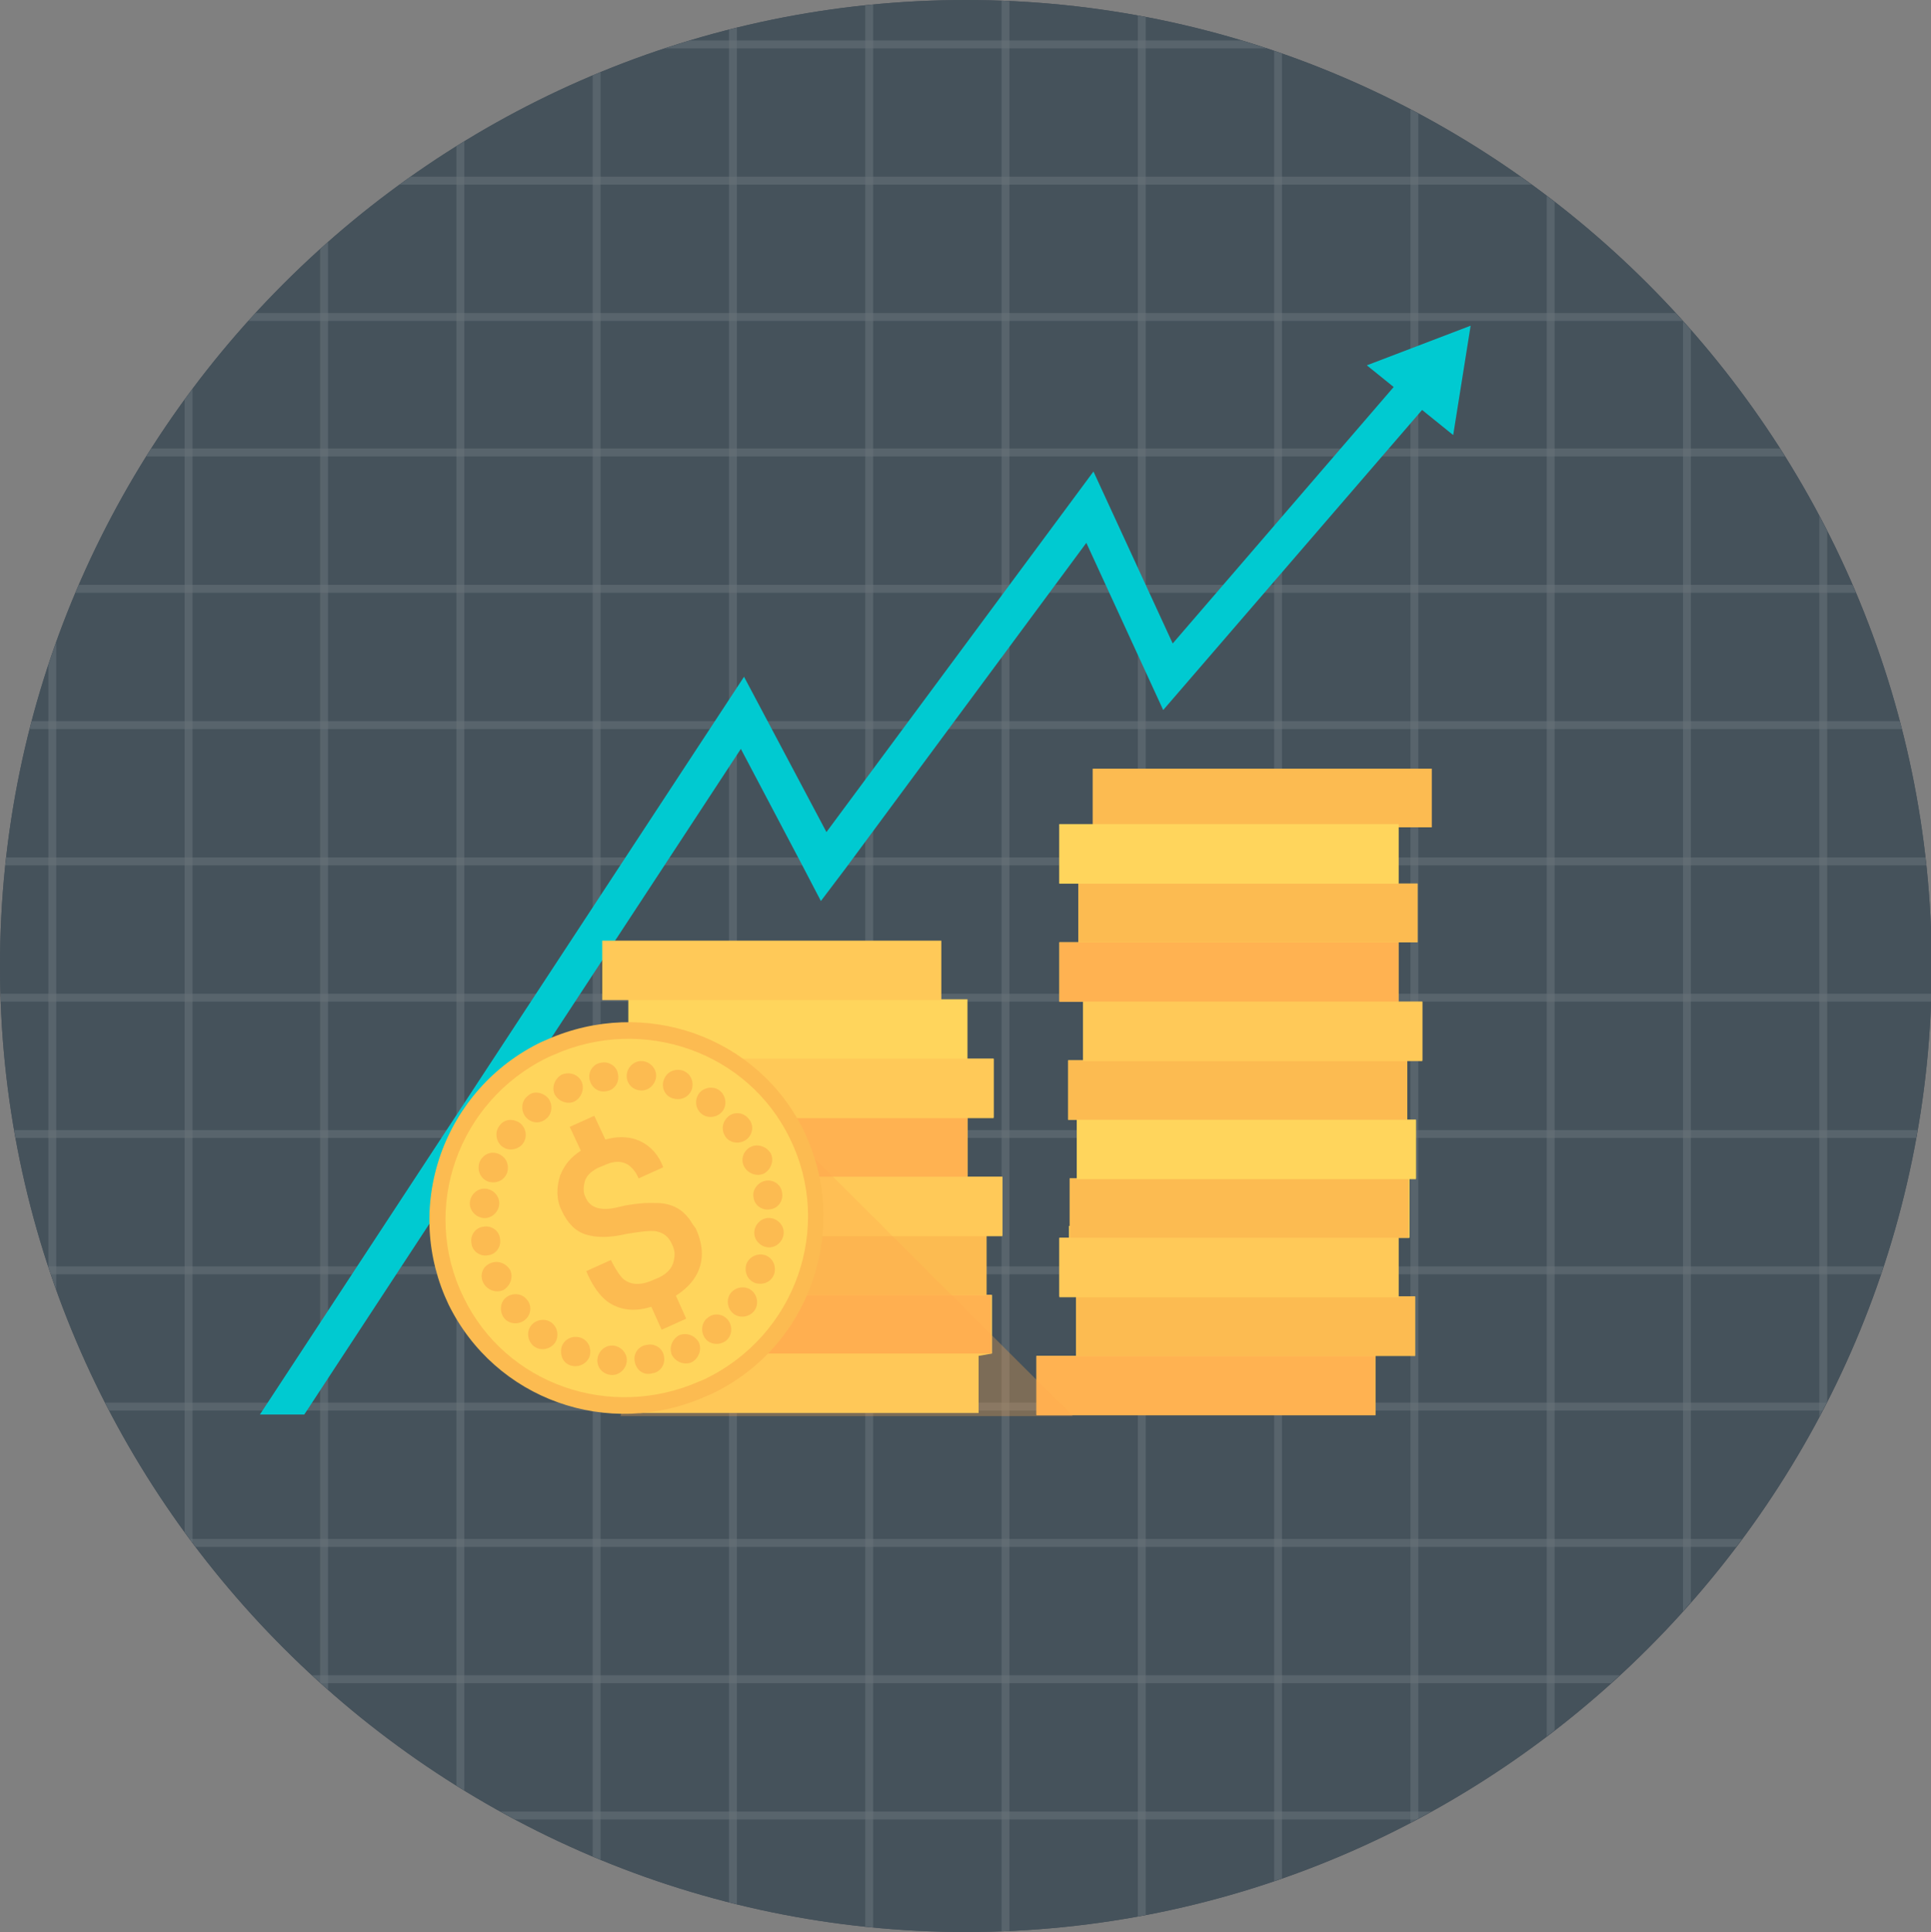 <?xml version="1.0" ?><!DOCTYPE svg  PUBLIC '-//W3C//DTD SVG 1.1//EN'  'http://www.w3.org/Graphics/SVG/1.1/DTD/svg11.dtd'><svg id="Layer_21" style="enable-background:new 0 0 243.7 243.8;" version="1.1" viewBox="0 0 243.7 243.8" xml:space="preserve" xmlns="http://www.w3.org/2000/svg" xmlns:xlink="http://www.w3.org/1999/xlink"><rect x="0" y="0" width="243.7" height="243.8" fill="#808080" stroke="none"/><style type="text/css">
	.st0{fill:#48515A;}
	.st1{clip-path:url(#SVGID_2_);}
	.st2{fill:#45525B;}
	.st3{fill:#FFFFFF;}
	.st4{opacity:0.2;}
	.st5{opacity:0.5;}
	.st6{fill:#00CAD1;}
	.st7{fill:#FCBB51;}
	.st8{fill:#FFD55C;}
	.st9{fill:#FFB251;}
	.st10{fill:#FFC958;}
	.st11{opacity:0.3;}
	.st12{fill:#FFA74D;}
</style><g><g><g><g><g><path class="st0" d="M0,121.9c0,67,54.8,121.9,121.9,121.9s121.9-54.8,121.9-121.9C243.7,54.8,188.9,0,121.9,0S0,54.8,0,121.9        z"/></g></g><g><defs><path d="M121.9,0C54.8,0,0,54.8,0,121.9c0,67,54.8,121.9,121.9,121.9c67,0,121.9-54.8,121.9-121.9        C243.7,54.8,188.9,0,121.9,0z" id="SVGID_1_"/></defs><clipPath id="SVGID_2_"><use style="overflow:visible;" xlink:href="#SVGID_1_"/></clipPath><g class="st1"><rect class="st2" height="257.6" width="257.6" x="-10.5" y="-11.2"/><path class="st3" d="M247.6,246.9H-11V-11.7h258.6V246.9z M-10,245.9h256.6V-10.7H-10V245.9z"/></g><g class="st1"><g class="st4"><g class="st5"><path class="st3" d="M-10.6-27.5v287V-27.5z"/><rect class="st3" height="287" width="1" x="-11.1" y="-27.5"/></g><g class="st5"><path class="st3" d="M6.6-27.5v287V-27.5z"/><rect class="st3" height="287" width="1" x="6.1" y="-27.5"/></g><g class="st5"><path class="st3" d="M23.8-27.5v287V-27.5z"/><rect class="st3" height="287" width="1" x="23.3" y="-27.5"/></g><g class="st5"><path class="st3" d="M40.9-27.5v287V-27.5z"/><rect class="st3" height="287" width="1" x="40.4" y="-27.5"/></g><g class="st5"><path class="st3" d="M58.1-27.5v287V-27.5z"/><rect class="st3" height="287" width="1" x="57.6" y="-27.5"/></g><g class="st5"><path class="st3" d="M75.3-27.5v287V-27.5z"/><rect class="st3" height="287" width="1" x="74.8" y="-27.5"/></g><g class="st5"><path class="st3" d="M109.7-27.5v287V-27.5z"/><rect class="st3" height="287" width="1" x="109.2" y="-27.5"/></g><g class="st5"><path class="st3" d="M144.1-27.5v287V-27.5z"/><rect class="st3" height="287" width="1" x="143.6" y="-27.5"/></g><g class="st5"><path class="st3" d="M92.5-27.5v287V-27.5z"/><rect class="st3" height="287" width="1" x="92" y="-27.5"/></g><g class="st5"><path class="st3" d="M126.9-27.5v287V-27.5z"/><rect class="st3" height="287" width="1" x="126.4" y="-27.5"/></g><g class="st5"><path class="st3" d="M161.3-27.5v287V-27.5z"/><rect class="st3" height="287" width="1" x="160.8" y="-27.5"/></g><g class="st5"><path class="st3" d="M178.5-27.5v287V-27.5z"/><rect class="st3" height="287" width="1" x="178" y="-27.5"/></g><g class="st5"><path class="st3" d="M195.7-27.5v287V-27.5z"/><rect class="st3" height="287" width="1" x="195.2" y="-27.5"/></g><g class="st5"><path class="st3" d="M212.9-27.5v287V-27.5z"/><rect class="st3" height="287" width="1" x="212.4" y="-27.5"/></g><g class="st5"><path class="st3" d="M230.1-27.5v287V-27.5z"/><rect class="st3" height="287" width="1" x="229.6" y="-27.5"/></g><g class="st5"><path class="st3" d="M247.3-27.5v287V-27.5z"/><rect class="st3" height="287" width="1" x="246.8" y="-27.5"/></g><g class="st5"><path class="st3" d="M261.4-11.6h-287H261.4z"/><rect class="st3" height="1" width="287" x="-25.6" y="-12.1"/></g><g class="st5"><path class="st3" d="M261.4,5.6h-287H261.4z"/><rect class="st3" height="1" width="287" x="-25.6" y="5.1"/></g><g class="st5"><path class="st3" d="M261.4,22.8h-287H261.4z"/><rect class="st3" height="1" width="287" x="-25.6" y="22.3"/></g><g class="st5"><path class="st3" d="M261.4,40h-287H261.4z"/><rect class="st3" height="1" width="287" x="-25.6" y="39.5"/></g><g class="st5"><path class="st3" d="M261.4,57.1h-287H261.4z"/><rect class="st3" height="1" width="287" x="-25.6" y="56.6"/></g><g class="st5"><path class="st3" d="M261.4,74.3h-287H261.4z"/><rect class="st3" height="1" width="287" x="-25.6" y="73.8"/></g><g class="st5"><path class="st3" d="M261.4,108.7h-287H261.4z"/><rect class="st3" height="1" width="287" x="-25.6" y="108.2"/></g><g class="st5"><path class="st3" d="M261.4,143.1h-287H261.4z"/><rect class="st3" height="1" width="287" x="-25.6" y="142.6"/></g><g class="st5"><path class="st3" d="M261.4,91.5h-287H261.4z"/><rect class="st3" height="1" width="287" x="-25.6" y="91"/></g><g class="st5"><path class="st3" d="M261.4,125.9h-287H261.4z"/><rect class="st3" height="1" width="287" x="-25.6" y="125.4"/></g><g class="st5"><path class="st3" d="M261.4,160.3h-287H261.4z"/><rect class="st3" height="1" width="287" x="-25.6" y="159.8"/></g><g class="st5"><path class="st3" d="M261.4,177.5h-287H261.4z"/><rect class="st3" height="1" width="287" x="-25.6" y="177"/></g><g class="st5"><path class="st3" d="M261.4,194.7h-287H261.4z"/><rect class="st3" height="1" width="287" x="-25.6" y="194.2"/></g><g class="st5"><path class="st3" d="M261.4,211.9h-287H261.4z"/><rect class="st3" height="1" width="287" x="-25.6" y="211.4"/></g><g class="st5"><path class="st3" d="M261.4,229.1h-287H261.4z"/><rect class="st3" height="1" width="287" x="-25.6" y="228.6"/></g><g class="st5"><path class="st3" d="M261.4,246.3h-287H261.4z"/><rect class="st3" height="1" width="287" x="-25.6" y="245.8"/></g></g></g></g><g><g><g><path class="st6" d="M93.5,94.5l7.7,14.6l2.4,4.6l3.1-4.1l30.4-41.1l9.7,21.1l37.1-43l-3.5-3L148,81.2l-10-21.7L104.3,105         L93.9,85.4l-61.1,93.1c1.5,0,3.4,0,5.6,0L93.5,94.5z"/></g></g><g><g><polygon class="st6" points="172.5,46.1 185.6,41.1 183.4,54.9        "/></g><g><g><g><g><g><g><rect class="st7" height="7.4" width="42.8" x="137.9" y="97"/></g></g><g><g><polygon class="st8" points="179.5,133.8 179.5,126.4 176.5,126.4 176.5,118.9 176.2,118.9 176.2,118.9 178.9,118.9               178.9,111.5 176.5,111.5 176.5,104 133.7,104 133.7,111.5 136.4,111.5 136.4,111.5 136.1,111.5 136.1,118.9               133.7,118.9 133.7,126.4 136.7,126.4 136.7,133.8 134.8,133.8 134.8,141.3 135.9,141.3 135.9,148.7 135,148.7               135,154.7 134.9,154.7 134.9,156.2 133.7,156.2 133.7,163.6 135.8,163.6 135.8,171.1 136.2,171.1 136.2,171.1               130.8,171.1 130.8,178.5 173.6,178.5 173.6,173.7 173.6,171.1 178.6,171.1 178.6,163.6 176.5,163.6 176.5,163.6               176.5,162.2 176.5,162.2 176.5,156.2 177.9,156.2 177.9,148.7 178.7,148.7 178.7,141.3 177.6,141.3 177.6,133.8                           "/></g></g><g><g><rect class="st9" height="7.5" width="42.8" x="130.8" y="171.1"/></g></g><g><g><rect class="st7" height="7.5" width="42.8" x="135.8" y="163.6"/></g></g><g><g><rect class="st10" height="7.5" width="42.8" x="133.7" y="156.2"/></g></g><g><g><rect class="st7" height="7.5" width="42.8" x="135" y="148.7"/></g></g><g><g><rect class="st8" height="7.5" width="42.8" x="135.9" y="141.3"/></g></g><g><g><rect class="st7" height="7.5" width="42.8" x="134.8" y="133.8"/></g></g><g><g><rect class="st10" height="7.5" width="42.8" x="136.7" y="126.4"/></g></g><g><g><rect class="st9" height="7.5" width="42.8" x="133.7" y="118.9"/></g></g><g><g><rect class="st7" height="7.4" width="42.8" x="136.1" y="111.5"/></g></g><g><g><rect class="st8" height="7.5" width="42.8" x="133.7" y="104"/></g></g></g><g><g><g><polygon class="st8" points="126.5,155.9 126.5,148.5 122.1,148.5 122.1,148.5 122.1,141 125.4,141 125.4,133.6               122.1,133.6 122.1,126.1 79.3,126.1 79.3,133.6 82.6,133.6 82.6,141 79.3,141 79.3,148.5 83.7,148.5 83.7,151               83.7,155.9 83.7,155.9 81.7,155.9 81.7,163.4 82.3,163.4 82.3,170.8 82.3,170.8 80.7,170.8 80.7,178.3 123.5,178.3               123.5,171.1 125.2,170.8 125.2,163.4 124.5,163.4 124.5,155.9             "/></g></g><g><g><rect class="st8" height="7.5" width="42.8" x="80.7" y="170.8"/></g></g><g><g><rect class="st9" height="7.4" width="42.8" x="82.3" y="163.4"/></g></g><g><g><rect class="st7" height="7.5" width="42.8" x="81.7" y="155.9"/></g></g><g><g><rect class="st10" height="7.5" width="42.8" x="83.7" y="148.5"/></g></g><g><g><rect class="st9" height="7.5" width="42.8" x="79.3" y="141"/></g></g><g><g><rect class="st10" height="7.5" width="42.8" x="82.6" y="133.6"/></g></g></g><g><g><g><rect class="st10" height="7.5" width="42.8" x="76" y="118.7"/></g></g></g><g class="st11"><g><polygon class="st12" points="93,136.4 135.4,178.7 78.3,178.7            "/></g></g><g><g><g><g><g><path class="st8" d="M88.7,175.3c-11.9,5.3-25.6,0.4-31.2-11.1c-2.8-5.7-3.1-12.1-1-18.1c2.1-6,6.4-10.8,12.2-13.6                c0.2-0.1,0.5-0.2,0.7-0.3c11.9-5.3,25.6-0.4,31.2,11.1c2.7,5.6,3.1,12,1.1,17.9c-2.1,6.1-6.5,11-12.3,13.8                C89.2,175.1,89,175.2,88.7,175.3z"/></g></g><g><g><path class="st7" d="M69.9,133.1c11.2-5,24.5-0.4,29.8,10.6c5.5,11.2,0.7,24.8-10.7,30.3c-0.2,0.1-0.4,0.2-0.7,0.3                c-11.3,5-24.5,0.4-29.8-10.6c-5.5-11.2-0.7-24.8,10.7-30.3C69.4,133.3,69.7,133.2,69.9,133.1L69.9,133.1z M69,131.2                L69,131.2c-0.2,0.1-0.5,0.2-0.7,0.3c-6,2.9-10.5,8-12.7,14.2c-2.2,6.3-1.8,13,1,18.9c5.9,12,20.1,17.1,32.5,11.6                c0.2-0.1,0.5-0.2,0.7-0.3c6.1-2.9,10.6-8,12.8-14.4c2.1-6.2,1.7-12.8-1.1-18.7C95.7,130.8,81.4,125.7,69,131.2                L69,131.2z"/></g></g></g><g><g><path class="st7" d="M86.8,153.6c-0.7-0.9-1.7-1.5-2.9-1.7c-0.5-0.1-1.1-0.1-1.9-0.1c-0.8,0-1.8,0.1-3,0.3l-1.3,0.3               c-0.9,0.2-1.8,0.2-2.4,0c-0.6-0.2-1.1-0.6-1.4-1.3c-0.3-0.6-0.3-1.2-0.1-2c0.2-0.7,0.7-1.2,1.6-1.7l1.2-0.5               c1-0.4,1.9-0.4,2.7,0.1c0.4,0.3,0.8,0.7,1.1,1.3l0.2,0.4l3.1-1.4l-0.2-0.5c-0.7-1.5-1.8-2.5-3.2-3               c-1.2-0.4-2.5-0.4-3.9,0l-1.4-3l-3.1,1.4l1.4,3c-1.2,0.8-2,1.7-2.5,2.9c0,0.1-0.1,0.1-0.1,0.2               c-0.5,1.6-0.5,3.1,0.2,4.5c0.7,1.5,1.7,2.6,3.1,3c1.3,0.4,3,0.4,5.1-0.1l1.3-0.2c1.4-0.2,2.1-0.2,2.5-0.1               c0.9,0.2,1.5,0.7,1.9,1.6c0.3,0.6,0.4,1.2,0.3,1.7c-0.1,1.1-0.7,1.9-1.9,2.5l-1.2,0.5c-1.3,0.5-2.4,0.4-3.2-0.2               c-0.3-0.2-0.8-0.8-1.5-2.1l-0.2-0.4l-3.1,1.4l0.2,0.5c0.7,1.5,1.5,2.6,2.4,3.3c1.5,1.1,3.4,1.4,5.6,0.7l1.3,2.9               l3.1-1.4l-1.3-2.9c1.1-0.7,1.9-1.5,2.4-2.3c1.1-1.7,1.2-3.8,0.1-6.2C87.3,154.4,87.1,153.9,86.8,153.6z"/></g></g></g><g><g><g><g><path class="st7" d="M69.2,138.6c0.6,0.8,0.5,2-0.3,2.6c-0.8,0.7-2,0.5-2.6-0.3c-0.6-0.8-0.5-2,0.3-2.6                C67.3,137.6,68.5,137.8,69.2,138.6z"/></g></g><g><g><path class="st7" d="M91.9,166.6c0.6,0.8,0.5,2-0.3,2.6c-0.8,0.6-2,0.5-2.6-0.3c-0.6-0.8-0.5-2,0.3-2.6                C90.1,165.6,91.3,165.8,91.9,166.6z"/></g></g></g><g><g><g><path class="st7" d="M73.4,136.5c0.4,0.9,0,2-0.9,2.5c-0.9,0.4-2,0-2.5-0.9c-0.4-0.9,0-2,0.9-2.5                C71.9,135.2,73,135.6,73.4,136.5z"/></g></g><g><g><path class="st7" d="M88.2,169.4c0.4,0.9,0,2-0.9,2.5c-0.9,0.4-2,0-2.5-0.9c-0.4-0.9,0-2,0.9-2.5                C86.6,168.1,87.7,168.5,88.2,169.4z"/></g></g></g><g><g><g><path class="st7" d="M65.6,141.7c0.8,0.6,1,1.8,0.4,2.6c-0.6,0.8-1.8,1-2.6,0.4c-0.8-0.6-1-1.8-0.4-2.6                C63.6,141.2,64.7,141.1,65.6,141.7z"/></g></g><g><g><path class="st7" d="M94.8,162.8c0.8,0.6,1,1.8,0.4,2.6c-0.6,0.8-1.8,1-2.6,0.4c-0.8-0.6-1-1.8-0.4-2.6                C92.8,162.4,94,162.2,94.8,162.8z"/></g></g></g><g><g><g><path class="st7" d="M62.9,145.6c1,0.4,1.4,1.4,1.1,2.4c-0.4,1-1.4,1.4-2.4,1.1c-1-0.4-1.4-1.4-1.1-2.4                C60.9,145.7,61.9,145.2,62.9,145.6z"/></g></g><g><g><path class="st7" d="M96.6,158.4c1,0.4,1.4,1.4,1.1,2.4c-0.4,1-1.4,1.4-2.4,1.1c-1-0.4-1.4-1.4-1.1-2.4                C94.6,158.5,95.7,158.1,96.6,158.4z"/></g></g></g><g><g><g><path class="st7" d="M61.3,150c1,0.1,1.8,1,1.7,2c-0.1,1-1,1.8-2,1.7c-1-0.1-1.8-1-1.7-2                C59.4,150.7,60.3,149.9,61.3,150z"/></g></g><g><g><path class="st7" d="M97.2,153.7c1,0.1,1.8,1,1.7,2c-0.1,1-1,1.8-2,1.7c-1-0.1-1.8-1-1.7-2                C95.3,154.4,96.2,153.6,97.2,153.7z"/></g></g></g><g><g><g><path class="st7" d="M61,154.8c1-0.2,2,0.5,2.1,1.5c0.2,1-0.5,2-1.5,2.1c-1,0.2-2-0.5-2.1-1.5                C59.3,155.9,60,154.9,61,154.8z"/></g></g><g><g><path class="st7" d="M96.6,149c1-0.2,2,0.5,2.1,1.5c0.2,1-0.5,2-1.5,2.1c-1,0.2-2-0.5-2.1-1.5                C94.9,150.2,95.6,149.2,96.6,149z"/></g></g></g><g><g><g><path class="st7" d="M61.9,159.4c0.9-0.4,2,0,2.5,0.9c0.4,0.9,0,2-0.9,2.5c-0.9,0.4-2,0-2.5-0.9                C60.5,160.9,60.9,159.8,61.9,159.4z"/></g></g><g><g><path class="st7" d="M94.8,144.7c0.9-0.4,2,0,2.5,0.9c0.4,0.9,0,2-0.9,2.5c-0.9,0.4-2,0-2.5-0.9                C93.4,146.2,93.9,145.1,94.8,144.7z"/></g></g></g><g><g><g><path class="st7" d="M63.9,163.7c0.8-0.6,2-0.5,2.6,0.3c0.7,0.8,0.5,2-0.3,2.6c-0.8,0.6-2,0.5-2.6-0.3                C63,165.5,63.1,164.3,63.9,163.7z"/></g></g><g><g><path class="st7" d="M91.9,140.9c0.8-0.7,2-0.5,2.6,0.3c0.7,0.8,0.5,2-0.3,2.6c-0.8,0.6-2,0.5-2.6-0.3                C91,142.7,91.1,141.6,91.9,140.9z"/></g></g></g><g><g><g><path class="st7" d="M67,167.3c0.6-0.8,1.8-1,2.6-0.4c0.8,0.6,1,1.8,0.4,2.6c-0.6,0.8-1.8,1-2.6,0.4                C66.6,169.3,66.4,168.1,67,167.3z"/></g></g><g><g><path class="st7" d="M88.2,138c0.6-0.8,1.8-1,2.6-0.4c0.8,0.6,1,1.8,0.4,2.6c-0.6,0.8-1.8,1-2.6,0.4                C87.8,140,87.6,138.9,88.2,138z"/></g></g></g><g><g><g><path class="st7" d="M70.9,169.9c0.4-1,1.4-1.4,2.4-1.1c1,0.4,1.4,1.4,1.1,2.4c-0.4,1-1.5,1.4-2.4,1.1                C71,172,70.6,170.9,70.9,169.9z"/></g></g><g><g><path class="st7" d="M83.8,136.2c0.4-1,1.4-1.4,2.4-1.1c1,0.4,1.4,1.4,1.1,2.4c-0.4,1-1.4,1.4-2.4,1.1                C83.9,138.3,83.4,137.2,83.8,136.2z"/></g></g></g><g><g><g><path class="st7" d="M75.4,171.5c0.1-1,1-1.8,2-1.7c1,0.1,1.8,1,1.7,2c-0.1,1-1,1.8-2,1.7                C76,173.4,75.3,172.5,75.4,171.5z"/></g></g><g><g><path class="st7" d="M79.1,135.6c0.1-1,1-1.8,2-1.7c1,0.1,1.8,1,1.7,2c-0.1,1-1,1.8-2,1.7                C79.7,137.5,79,136.6,79.1,135.6z"/></g></g></g><g><g><g><path class="st7" d="M80.1,171.8c-0.2-1,0.5-2,1.6-2.1c1-0.2,2,0.5,2.1,1.5c0.2,1-0.5,2-1.5,2.1                C81.2,173.6,80.3,172.9,80.1,171.8z"/></g></g><g><g><path class="st7" d="M74.4,136.2c-0.2-1,0.5-2,1.5-2.1c1-0.2,2,0.5,2.1,1.5c0.2,1-0.5,2-1.5,2.1                C75.5,137.9,74.6,137.2,74.4,136.2z"/></g></g></g></g></g></g></g></g></g></g></g></g></g></svg>